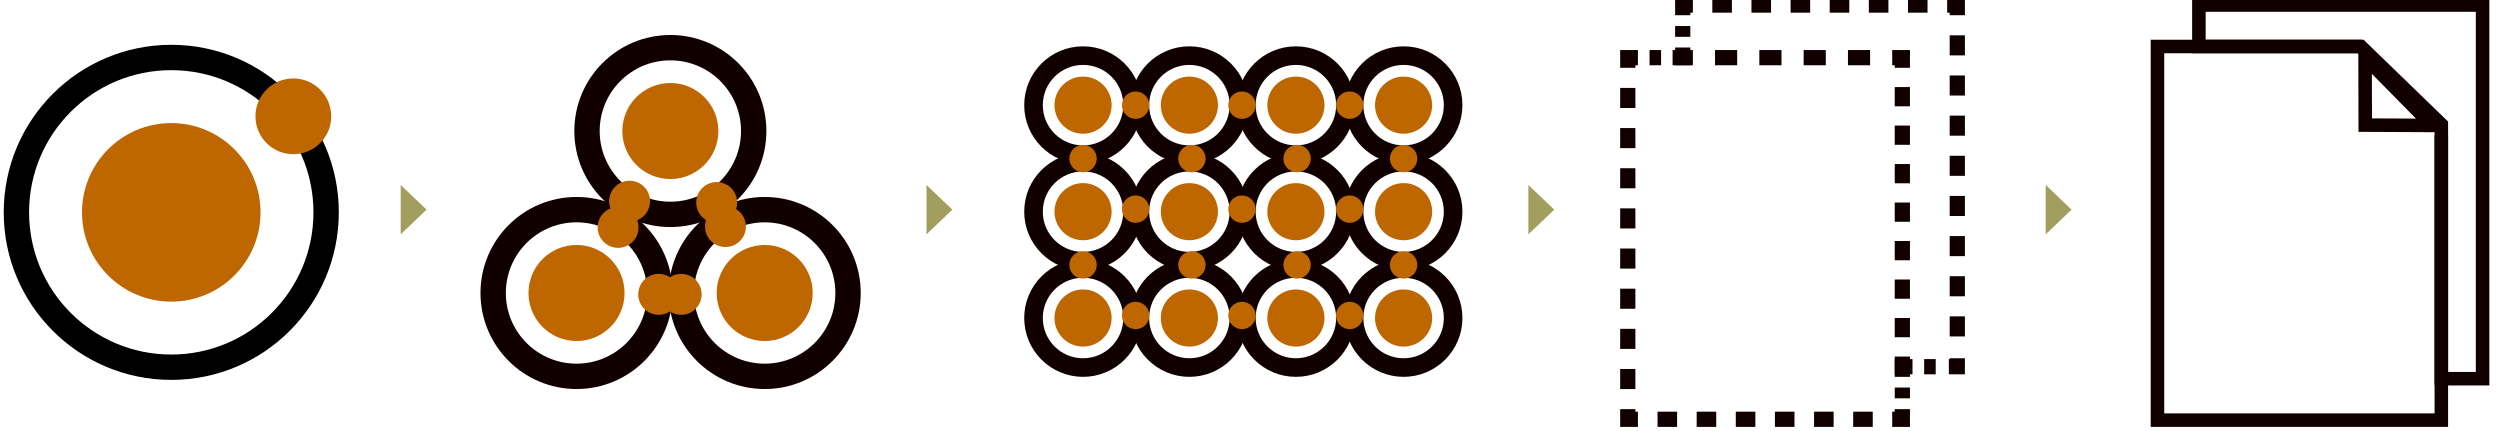 <?xml version="1.0" encoding="utf-8"?>
<!-- Generator: Adobe Illustrator 18.1.0, SVG Export Plug-In . SVG Version: 6.00 Build 0)  -->
<!DOCTYPE svg PUBLIC "-//W3C//DTD SVG 1.1//EN" "http://www.w3.org/Graphics/SVG/1.1/DTD/svg11.dtd">
<svg version="1.1" id="Layer_1" xmlns="http://www.w3.org/2000/svg" xmlns:xlink="http://www.w3.org/1999/xlink" x="0px" y="0px"
	 width="1478.7px" height="255px" viewBox="139 173 1478.7 255" enable-background="new 139 173 1478.7 255" xml:space="preserve">
<g id="Layer_5">
	<g>
		<circle fill="none" stroke="#110000" stroke-width="11" stroke-miterlimit="10" cx="779.6" cy="235.2" r="29.3"/>
		<circle fill="#BE6700" cx="779.6" cy="235.2" r="16.9"/>
		<circle fill="none" stroke="#110000" stroke-width="11" stroke-miterlimit="10" cx="842.5" cy="235.2" r="29.3"/>
		<circle fill="#BE6700" cx="842.5" cy="235.2" r="16.9"/>
		<circle fill="none" stroke="#110000" stroke-width="11" stroke-miterlimit="10" cx="905.5" cy="235.2" r="29.3"/>
		<circle fill="#BE6700" cx="905.5" cy="235.2" r="16.9"/>
		<circle fill="none" stroke="#110000" stroke-width="11" stroke-miterlimit="10" cx="969.2" cy="235.2" r="29.3"/>
		<circle fill="#BE6700" cx="969.2" cy="235.2" r="16.9"/>
		<circle fill="none" stroke="#110000" stroke-width="11" stroke-miterlimit="10" cx="779.6" cy="298.2" r="29.3"/>
		<circle fill="#BE6700" cx="779.6" cy="298.2" r="16.9"/>
		<circle fill="none" stroke="#110000" stroke-width="11" stroke-miterlimit="10" cx="842.5" cy="298.2" r="29.3"/>
		<circle fill="#BE6700" cx="842.5" cy="298.2" r="16.9"/>
		<circle fill="none" stroke="#110000" stroke-width="11" stroke-miterlimit="10" cx="905.5" cy="298.2" r="29.3"/>
		<circle fill="#BE6700" cx="905.5" cy="298.2" r="16.9"/>
		<circle fill="none" stroke="#110000" stroke-width="11" stroke-miterlimit="10" cx="969.2" cy="298.2" r="29.3"/>
		<circle fill="#BE6700" cx="969.2" cy="298.2" r="16.9"/>
		<circle fill="none" stroke="#110000" stroke-width="11" stroke-miterlimit="10" cx="779.6" cy="361.1" r="29.3"/>
		<circle fill="#BE6700" cx="779.6" cy="361.1" r="16.9"/>
		<circle fill="none" stroke="#110000" stroke-width="11" stroke-miterlimit="10" cx="842.5" cy="361.1" r="29.3"/>
		<circle fill="#BE6700" cx="842.5" cy="361.1" r="16.9"/>
		<circle fill="none" stroke="#110000" stroke-width="11" stroke-miterlimit="10" cx="905.5" cy="361.1" r="29.3"/>
		<circle fill="#BE6700" cx="905.5" cy="361.1" r="16.9"/>
		<circle fill="none" stroke="#110000" stroke-width="11" stroke-miterlimit="10" cx="969.2" cy="361.1" r="29.3"/>
		<circle fill="#BE6700" cx="969.2" cy="361.1" r="16.9"/>
		<circle fill="#BE6700" cx="810.7" cy="235.2" r="8.1"/>
		<circle fill="#BE6700" cx="779.6" cy="266.8" r="8.1"/>
		<circle fill="#BE6700" cx="844" cy="266.8" r="8.1"/>
		<circle fill="#BE6700" cx="906.2" cy="266.8" r="8.1"/>
		<circle fill="#BE6700" cx="969.2" cy="266.8" r="8.1"/>
		<circle fill="#BE6700" cx="779.6" cy="329.7" r="8.1"/>
		<circle fill="#BE6700" cx="844" cy="329.7" r="8.1"/>
		<circle fill="#BE6700" cx="906.2" cy="329.7" r="8.1"/>
		<circle fill="#BE6700" cx="969.2" cy="329.7" r="8.1"/>
		<circle fill="#BE6700" cx="873.6" cy="235.2" r="8.1"/>
		<circle fill="#BE6700" cx="937.3" cy="235.2" r="8.1"/>
		<circle fill="#BE6700" cx="810.7" cy="296.7" r="8.1"/>
		<circle fill="#BE6700" cx="873.6" cy="296.7" r="8.1"/>
		<circle fill="#BE6700" cx="937.3" cy="296.7" r="8.1"/>
		<circle fill="#BE6700" cx="810.7" cy="359.6" r="8.1"/>
		<circle fill="#BE6700" cx="873.6" cy="359.6" r="8.1"/>
		<circle fill="#BE6700" cx="937.3" cy="359.6" r="8.1"/>
	</g>
</g>
<g id="atom">
	<g>
		<g>
			<circle fill="none" stroke="#000000" stroke-width="15" stroke-miterlimit="10" cx="240.3" cy="298.6" r="91.6"/>
			<circle fill="#BE6700" cx="240.3" cy="298.6" r="52.8"/>
		</g>
		<path fill="#BE6700" d="M334.9,241.8c0,12.4-10,22.4-22.4,22.4s-22.4-10-22.4-22.4s10-22.4,22.4-22.4
			C324.8,219.4,334.9,229.4,334.9,241.8z"/>
	</g>
</g>
<g id="Layer_2" display="none">
</g>
<g id="Layer_4" display="none">
</g>
<g id="Layer_3" display="none">
	<g display="inline">
		<g>
			<circle fill="none" stroke="#000000" stroke-width="15" stroke-miterlimit="10" cx="-257.4" cy="529.9" r="58.2"/>
			<circle fill="#ABABAB" cx="-257.4" cy="529.9" r="33.5"/>
		</g>
		<g>
			<circle fill="none" stroke="#000000" stroke-width="15" stroke-miterlimit="10" cx="-191.9" cy="416.9" r="58.2"/>
			<circle fill="#ABABAB" cx="-191.9" cy="416.9" r="33.5"/>
		</g>
		<g>
			<circle fill="none" stroke="#000000" stroke-width="15" stroke-miterlimit="10" cx="-126.1" cy="529.9" r="58.2"/>
			<circle fill="#ABABAB" cx="-126.1" cy="529.9" r="33.5"/>
		</g>
		<circle fill="#ABABAB" cx="-228.4" cy="484.1" r="14.3"/>
		<circle fill="#ABABAB" cx="-200" cy="530.9" r="14.3"/>
		<circle fill="#ABABAB" cx="-184.4" cy="530.9" r="14.3"/>
		<circle fill="#ABABAB" cx="-153.4" cy="483.5" r="14.3"/>
		<circle fill="#ABABAB" cx="-220.3" cy="465.8" r="14.3"/>
		<circle fill="#ABABAB" cx="-159.6" cy="466.8" r="14.3"/>
	</g>
</g>
<g id="template">
	<g>
		<g>
			<g>
				<polyline fill="none" stroke="#110000" stroke-width="9" stroke-miterlimit="10" points="1296.7,182 1296.7,176 1290.7,176 				
					"/>
				
					<line fill="none" stroke="#110000" stroke-width="9" stroke-miterlimit="10" stroke-dasharray="11.572,11.572" x1="1279.1" y1="176" x2="1146.1" y2="176"/>
				<polyline fill="none" stroke="#110000" stroke-width="9" stroke-miterlimit="10" points="1140.3,176 1134.3,176 1134.3,182 				
					"/>
				
					<line fill="none" stroke="#110000" stroke-width="9" stroke-miterlimit="10" stroke-dasharray="6.377,6.377" x1="1134.3" y1="188.4" x2="1134.3" y2="197.9"/>
				<polyline fill="none" stroke="#110000" stroke-width="9" stroke-miterlimit="10" points="1134.3,201.1 1134.3,207.1 
					1140.3,207.1 				"/>
				
					<line fill="none" stroke="#110000" stroke-width="9" stroke-miterlimit="10" stroke-dasharray="13.105,13.105" x1="1153.4" y1="207.1" x2="1251.7" y2="207.1"/>
				<polyline fill="none" stroke="#110000" stroke-width="9" stroke-miterlimit="10" points="1258.2,207.1 1264.2,207.1 
					1264.2,213.1 				"/>
				
					<line fill="none" stroke="#110000" stroke-width="9" stroke-miterlimit="10" stroke-dasharray="11.382,11.382" x1="1264.2" y1="224.5" x2="1264.2" y2="378.2"/>
				<polyline fill="none" stroke="#110000" stroke-width="9" stroke-miterlimit="10" points="1264.2,383.9 1264.2,389.9 
					1270.2,389.9 				"/>
				
					<line fill="none" stroke="#110000" stroke-width="9" stroke-miterlimit="10" stroke-dasharray="6.829,6.829" x1="1277.1" y1="389.9" x2="1287.3" y2="389.9"/>
				<polyline fill="none" stroke="#110000" stroke-width="9" stroke-miterlimit="10" points="1291.7,389.9 1296.7,389.9 
					1296.7,384.9 				"/>
				
					<line fill="none" stroke="#110000" stroke-width="9" stroke-miterlimit="10" stroke-dasharray="11.874,11.874" x1="1296.7" y1="372" x2="1296.7" y2="187.9"/>
			</g>
		</g>
		<g>
			<g>
				<polyline fill="none" stroke="#110000" stroke-width="9" stroke-miterlimit="10" points="1134.3,211.4 1134.3,207.1 
					1128.3,207.1 				"/>
				
					<line fill="none" stroke="#110000" stroke-width="9" stroke-miterlimit="10" stroke-dasharray="6.829,6.829" x1="1121.5" y1="207.1" x2="1111.2" y2="207.1"/>
				<polyline fill="none" stroke="#110000" stroke-width="9" stroke-miterlimit="10" points="1107.8,207.1 1101.8,207.1 
					1101.8,213.1 				"/>
				
					<line fill="none" stroke="#110000" stroke-width="9" stroke-miterlimit="10" stroke-dasharray="11.875,11.875" x1="1101.8" y1="225" x2="1101.8" y2="409.1"/>
				<polyline fill="none" stroke="#110000" stroke-width="9" stroke-miterlimit="10" points="1101.8,415 1101.8,421 1107.8,421 				
					"/>
				
					<line fill="none" stroke="#110000" stroke-width="9" stroke-miterlimit="10" stroke-dasharray="11.572,11.572" x1="1119.4" y1="421" x2="1252.4" y2="421"/>
				<polyline fill="none" stroke="#110000" stroke-width="9" stroke-miterlimit="10" points="1258.2,421 1264.2,421 1264.2,415 				
					"/>
				
					<line fill="none" stroke="#110000" stroke-width="9" stroke-miterlimit="10" stroke-dasharray="6.378,6.378" x1="1264.2" y1="408.6" x2="1264.2" y2="399.1"/>
				<polyline fill="none" stroke="#110000" stroke-width="9" stroke-miterlimit="10" points="1264.2,395.9 1264.2,389.9 
					1260.8,389.9 				"/>
			</g>
		</g>
	</g>
</g>
<g id="page">
	<g>
		<polygon fill="none" stroke="#110000" stroke-width="8" stroke-miterlimit="10" points="1607.4,176 1439.6,176 1439.6,200.5 
			1535.4,200.5 1583,246.6 1583,397 1607.4,397 		"/>
		<polyline fill="none" stroke="#110000" stroke-width="8" stroke-miterlimit="10" points="1536.1,200.5 1415.1,200.5 1415.1,421.5 
			1583,421.5 1583,252.9 		"/>
		<polygon fill="none" stroke="#110000" stroke-width="8" stroke-miterlimit="10" points="1537.9,206.9 1538,247 1577.6,247.2 		"/>
	</g>
</g>
<g id="Layer_3_1_">
	<g>
		<g>
			<circle fill="none" stroke="#110000" stroke-width="15" stroke-miterlimit="10" cx="480" cy="346.3" r="49.3"/>
			<circle fill="#BE6700" cx="480" cy="346.3" r="28.4"/>
		</g>
		<g>
			<circle fill="none" stroke="#110000" stroke-width="15" stroke-miterlimit="10" cx="535.5" cy="250.5" r="49.3"/>
			<circle fill="#BE6700" cx="535.5" cy="250.5" r="28.4"/>
		</g>
		<g>
			<circle fill="none" stroke="#110000" stroke-width="15" stroke-miterlimit="10" cx="591.3" cy="346.3" r="49.3"/>
			<circle fill="#BE6700" cx="591.3" cy="346.3" r="28.4"/>
		</g>
		<circle fill="#BE6700" cx="504.6" cy="307.5" r="12.1"/>
		<circle fill="#BE6700" cx="528.6" cy="347.1" r="12.1"/>
		<circle fill="#BE6700" cx="541.9" cy="347.1" r="12.1"/>
		<circle fill="#BE6700" cx="568.1" cy="307" r="12.1"/>
		<circle fill="#BE6700" cx="511.4" cy="292" r="12.1"/>
		<circle fill="#BE6700" cx="562.9" cy="292.8" r="12.1"/>
	</g>
</g>
<polygon fill="#A29E5E" points="391.3,297 376,311.6 376,282.4 "/>
<polygon fill="#A29E5E" points="702.3,297 687,311.6 687,282.4 "/>
<polygon fill="#A29E5E" points="1058.3,297 1043,311.6 1043,282.4 "/>
<polygon fill="#A29E5E" points="1364.3,297 1349,311.6 1349,282.4 "/>
</svg>
